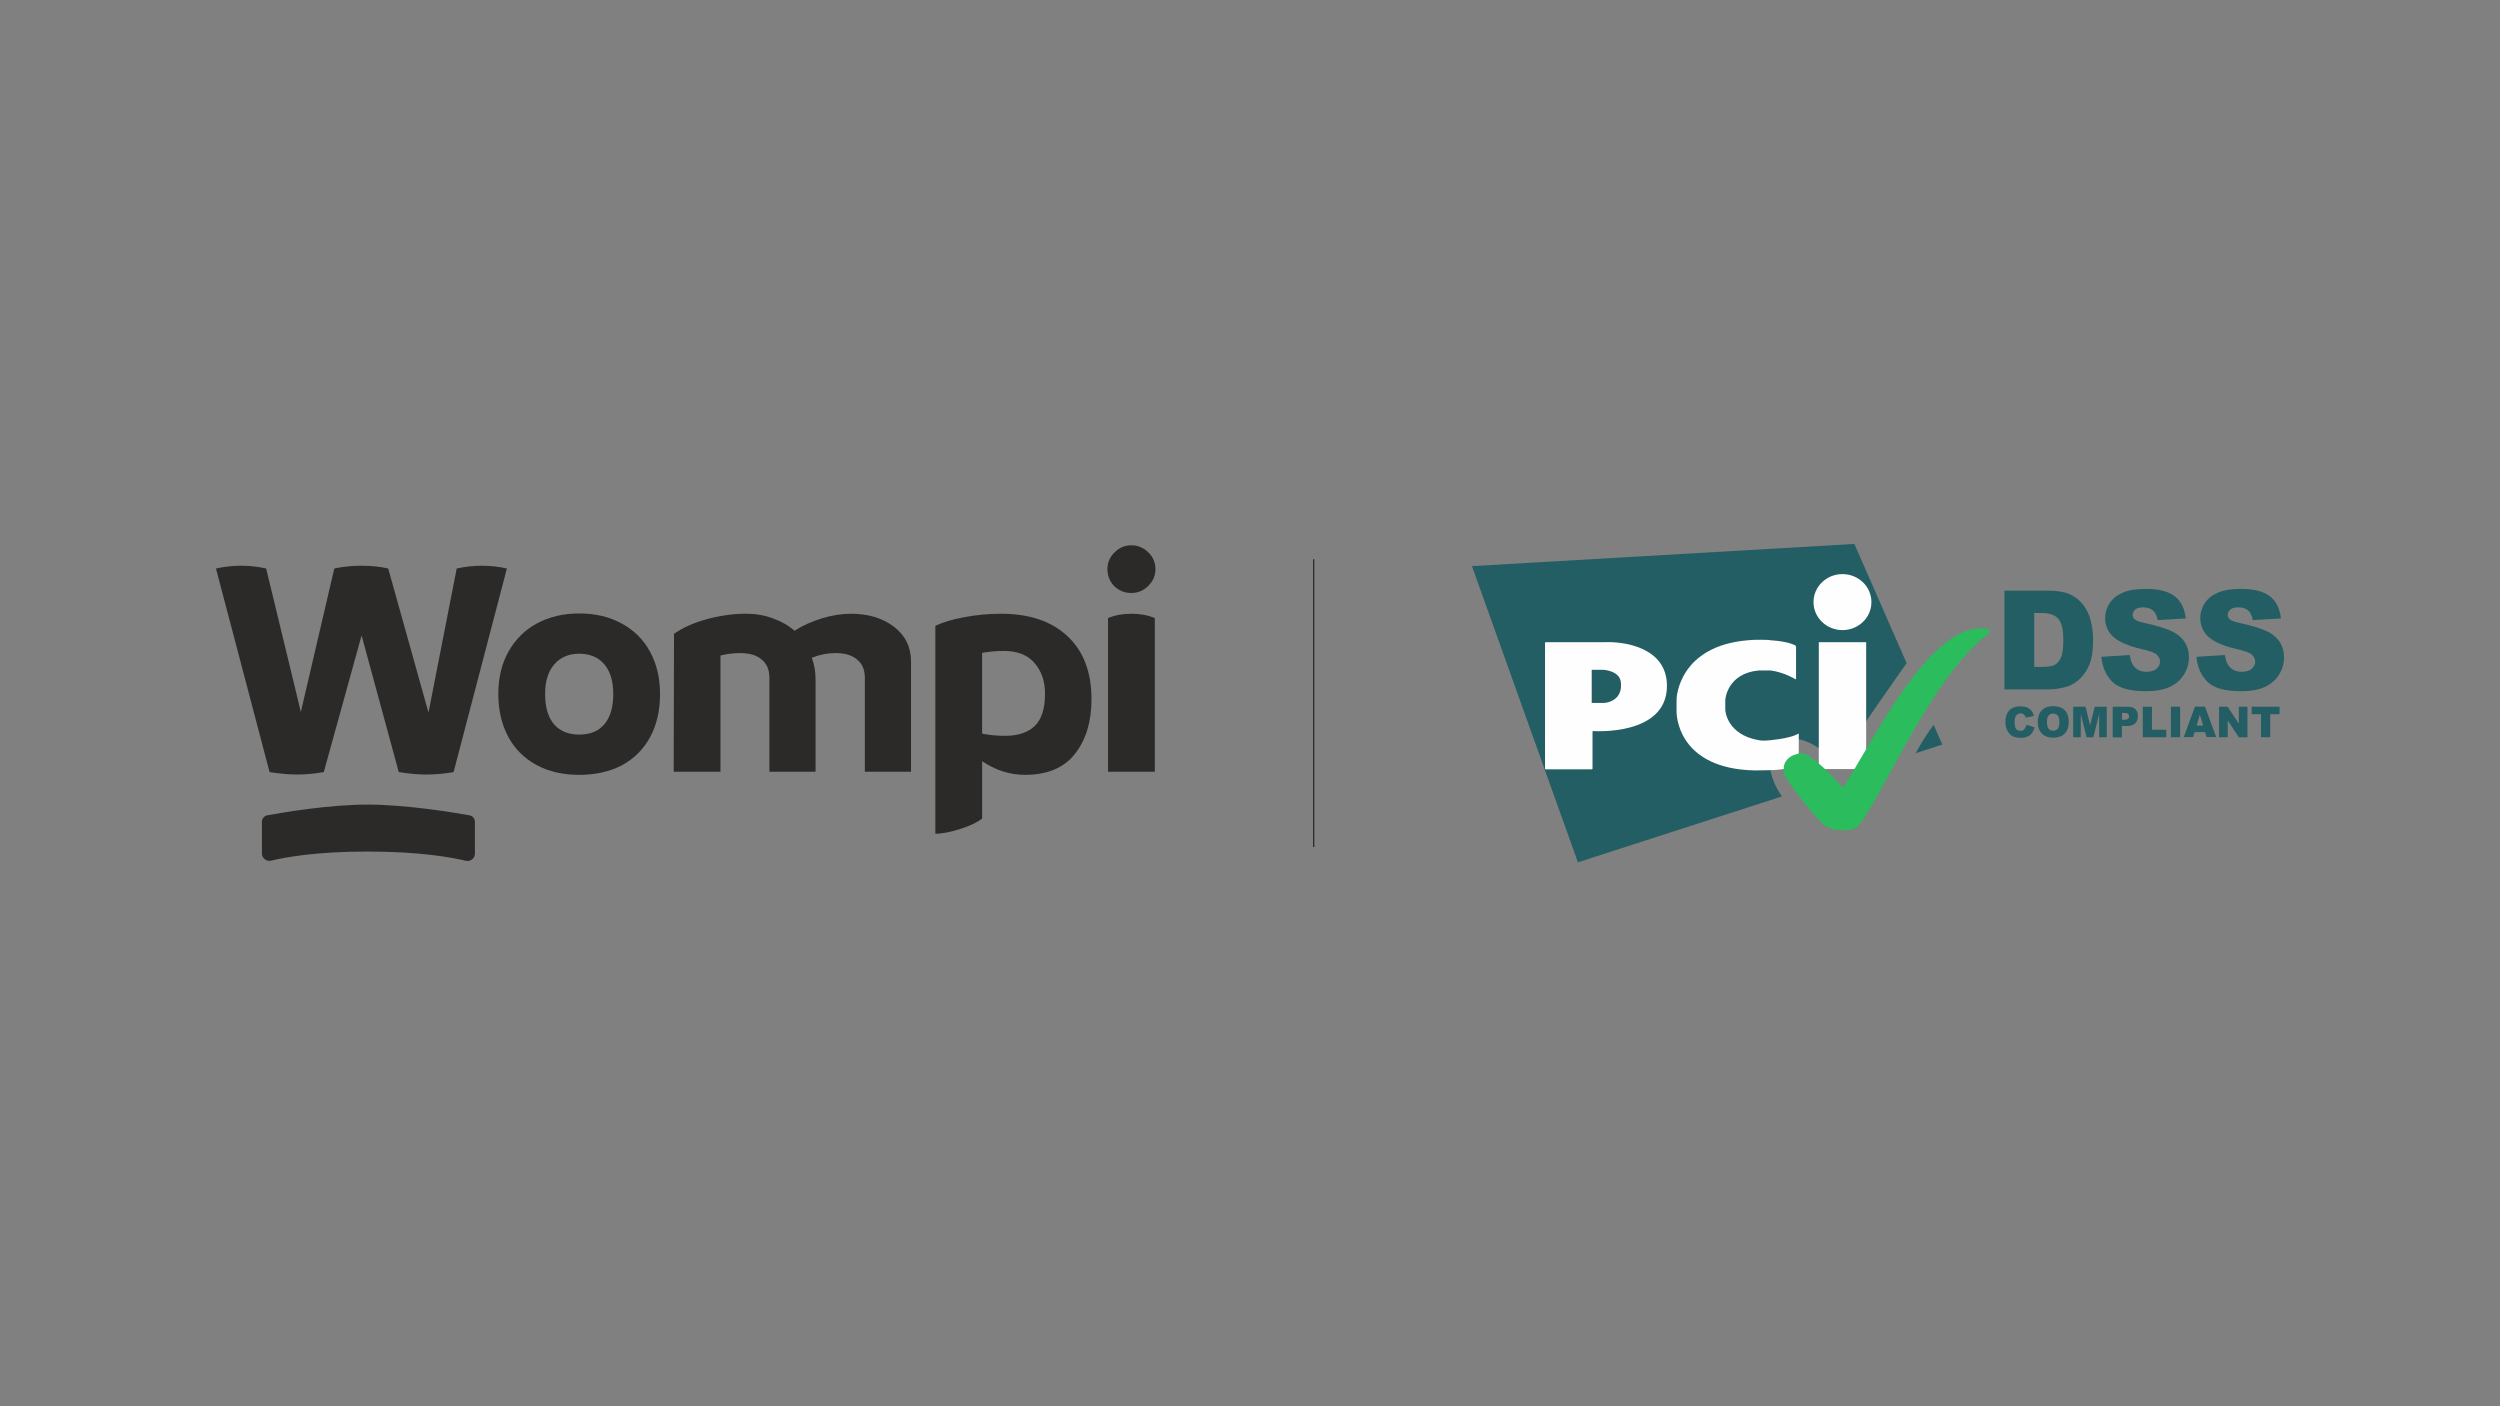 <?xml version="1.0" encoding="utf-8"?>
<!-- Generator: Adobe Illustrator 26.2.1, SVG Export Plug-In . SVG Version: 6.00 Build 0)  -->
<svg version="1.1" id="Capa_1" xmlns="http://www.w3.org/2000/svg" xmlns:xlink="http://www.w3.org/1999/xlink" x="0px" y="0px"
	 viewBox="0 0 1920 1080" style="enable-background:new 0 0 1920 1080;" xml:space="preserve">
<rect x="0" y="0" width="1920" height="1080" fill="#808080" stroke="none"/>
<style type="text/css">
	.st0{fill:#2C2A29;}
	.st1{fill:#225E63;}
	.st2{fill:#FEFEFE;}
	.st3{fill:#2BBC5D;}
	.st4{fill:none;stroke:#2C2A29;stroke-miterlimit:10;}
</style>
<g>
	<g>
		<path class="st0" d="M350.75,436.62c6.35-1.43,12.77-2.14,19.27-2.14c6.66,0,13.09,0.71,19.27,2.14l-40.93,156.33
			c-7.14,1.27-14.12,1.9-20.94,1.9c-6.19,0-13.25-0.63-21.18-1.9L277.7,488.01l-29.03,104.93c-7.14,1.27-13.96,1.9-20.46,1.9
			c-6.19,0-13.25-0.63-21.18-1.9l-41.17-156.33c6.5-1.43,12.93-2.14,19.27-2.14c6.5,0,12.93,0.71,19.27,2.14l26.65,110.17
			l25.7-110.17c6.66-1.43,13.64-2.14,20.94-2.14c7.3,0,14.12,0.71,20.46,2.14l30.93,110.65L350.75,436.62z"/>
		<path class="st0" d="M444.81,595.09c-12.53,0-23.48-2.54-32.84-7.61c-9.36-5.08-16.58-12.29-21.65-21.65
			c-5.08-9.52-7.61-20.46-7.61-32.84c0-12.53,2.62-23.4,7.85-32.6c5.23-9.36,12.53-16.58,21.89-21.65
			c9.52-5.08,20.3-7.61,32.36-7.61c12.53,0,23.48,2.62,32.84,7.85c9.36,5.08,16.58,12.29,21.65,21.65
			c5.08,9.36,7.61,20.15,7.61,32.36c0,12.69-2.54,23.72-7.61,33.08c-5.08,9.36-12.29,16.58-21.65,21.65
			C468.29,592.63,457.34,595.09,444.81,595.09z M444.81,564.16c8.41,0,14.83-2.62,19.27-7.85c4.6-5.39,6.9-13.17,6.9-23.32
			c0-9.83-2.3-17.45-6.9-22.84c-4.6-5.39-11.02-8.09-19.27-8.09c-8.09,0-14.52,2.78-19.27,8.33c-4.6,5.39-6.9,12.93-6.9,22.6
			c0,10.15,2.3,17.93,6.9,23.32C430.14,561.54,436.56,564.16,444.81,564.16z"/>
		<path class="st0" d="M653.5,471.36c13.32,0,24.35,3.33,33.07,9.99c8.73,6.66,13.09,15.55,13.09,26.65v84.71h-35.45v-72.1
			c0-6.19-1.98-10.87-5.95-14.04c-3.81-3.33-9.28-5-16.42-5c-6.35,0-12.45,1.19-18.33,3.57c1.91,5.23,2.86,10.95,2.86,17.13v70.43
			h-35.46v-72.1c0-6.19-1.98-10.87-5.95-14.04c-3.8-3.33-9.28-5-16.42-5c-5.39,0-10.47,0.63-15.23,1.9v89.23H517.4l0.24-105.89
			c6.98-4.92,15.55-8.72,25.7-11.42c10.15-2.7,20.07-4.04,29.74-4.04c7.3,0,14.12,1.19,20.47,3.57c6.34,2.22,11.9,5.39,16.65,9.52
			c6.19-3.97,13.17-7.14,20.94-9.52C638.91,472.55,646.37,471.36,653.5,471.36z"/>
		<path class="st0" d="M768.79,471.36c21.73,0,38.71,5.71,50.92,17.13c12.38,11.42,18.56,27.6,18.56,48.54
			c0,17.29-4.29,31.33-12.85,42.12c-8.4,10.63-21.17,15.94-38.31,15.94c-5.55,0-11.18-0.87-16.89-2.62
			c-5.71-1.9-11.02-4.52-15.94-7.85v44.02c-3.81,3.01-9.52,5.71-17.13,8.09c-7.46,2.38-13.72,3.57-18.8,3.57V480.64
			c6.03-2.86,13.48-5.08,22.37-6.66C749.75,472.23,759.11,471.36,768.79,471.36z M771.88,565.11c9.99,0,17.61-2.54,22.85-7.61
			c5.24-5.08,7.85-13.33,7.85-24.75c0-9.52-2.7-17.37-8.09-23.56c-5.24-6.19-13.09-9.28-23.56-9.28c-5.24,0-10.79,0.48-16.66,1.43
			v62.1C759.83,564.55,765.7,565.11,771.88,565.11z"/>
		<path class="st0" d="M868.83,455.42c-5.07,0-9.44-1.74-13.09-5.23c-3.49-3.65-5.24-8.01-5.24-13.09c0-5.08,1.82-9.36,5.47-12.85
			c3.65-3.65,7.93-5.47,12.85-5.47c5.07,0,9.44,1.82,13.09,5.47c3.65,3.49,5.47,7.77,5.47,12.85c0,4.92-1.82,9.2-5.47,12.85
			C878.27,453.59,873.9,455.42,868.83,455.42z M850.98,474.69c5.24-2.22,11.26-3.33,18.08-3.33c6.66,0,12.61,1.11,17.84,3.33v118.02
			h-35.93V474.69z"/>
		<path class="st0" d="M201.16,655.61v-24.45c0-2.46,1.72-4.56,4.13-5.01c11.94-2.19,47.49-8.23,77-8.23
			c29.59,0,66.11,6.07,78.27,8.25c2.43,0.44,4.16,2.55,4.16,5.01v24.55c0,3.55-3.53,6.17-6.98,5.34
			c-11.09-2.65-35.64-7.09-75.44-7.09c-39.33,0-63.15,4.34-74.04,7C204.77,661.83,201.16,659.19,201.16,655.61z"/>
	</g>
	<g>
		<path class="st1" d="M1556.25,556.62l6.24,1.92c-0.41,1.81-1.04,3.3-1.97,4.47c-0.93,1.17-1.97,2.13-3.32,2.66
			c-1.35,0.64-3.02,0.96-5.09,0.96c-2.49,0-4.47-0.32-6.13-1.06c-1.56-0.75-2.91-2.02-4.05-3.94c-1.14-1.81-1.77-4.26-1.77-7.13
			c0-3.83,1.04-6.82,3.01-8.95c1.97-2.13,4.89-3.09,8.52-3.09c2.91,0,5.09,0.64,6.76,1.81c1.66,1.17,2.91,2.98,3.64,5.54l-6.24,1.38
			c-0.21-0.75-0.41-1.28-0.73-1.6c-0.41-0.53-0.83-0.96-1.45-1.28c-0.62-0.32-1.25-0.43-1.87-0.43c-1.56,0-2.81,0.64-3.64,2.02
			c-0.62,0.96-0.93,2.56-0.93,4.58c0,2.56,0.41,4.37,1.14,5.32c0.73,0.96,1.87,1.49,3.22,1.49c1.35,0,2.39-0.43,3.02-1.17
			C1555.43,559.17,1555.94,558.11,1556.25,556.62z"/>
		<path class="st1" d="M1564.98,554.48c0-3.83,1.04-6.82,3.12-8.95c2.08-2.13,4.99-3.19,8.73-3.19c3.85,0,6.76,1.06,8.83,3.09
			c2.08,2.13,3.12,5,3.12,8.84c0,2.77-0.41,5-1.35,6.71c-0.93,1.7-2.18,3.09-3.95,4.05c-1.66,0.96-3.85,1.49-6.34,1.49
			c-2.6,0-4.68-0.43-6.44-1.28c-1.66-0.85-3.01-2.13-4.16-4.05C1565.4,559.27,1564.98,557.25,1564.98,554.48z M1572.05,554.48
			c0,2.34,0.42,4.05,1.25,5.11s1.97,1.6,3.53,1.6c1.56,0,2.7-0.53,3.54-1.49c0.83-1.06,1.25-2.88,1.25-5.43
			c0-2.24-0.42-3.83-1.35-4.79c-0.83-1.06-2.08-1.49-3.53-1.49c-1.45,0-2.6,0.53-3.43,1.6
			C1572.47,550.44,1572.05,552.14,1572.05,554.48z"/>
		<path class="st1" d="M1592.42,542.77h9.25l3.54,14.27l3.53-14.27h9.25v23.43h-5.82v-17.89l-4.47,17.89h-5.2l-4.47-17.89v17.89
			h-5.82v-23.43H1592.42z"/>
		<path class="st1" d="M1622.56,542.77h11.74c2.6,0,4.47,0.64,5.72,1.92c1.25,1.28,1.87,2.98,1.87,5.32c0,2.34-0.73,4.26-2.08,5.54
			c-1.35,1.38-3.54,2.02-6.34,2.02h-3.84v8.73h-7.07V542.77z M1629.63,552.78h1.77c1.35,0,2.29-0.21,2.91-0.75
			c0.52-0.53,0.83-1.06,0.83-1.81c0-0.75-0.21-1.38-0.73-1.92c-0.52-0.53-1.35-0.75-2.7-0.75h-1.97v5.22H1629.63z"/>
		<path class="st1" d="M1645.63,542.77h7.07v17.68h11.02v5.75h-18.08V542.77z"/>
		<path class="st1" d="M1667.25,542.77h7.07v23.43h-7.07V542.77z"/>
		<path class="st1" d="M1693.44,562.26h-8.01l-1.14,3.83h-7.17l8.62-23.43h7.69l8.62,23.43h-7.38L1693.44,562.26z M1691.98,557.25
			l-2.49-8.41l-2.49,8.41H1691.98z"/>
		<path class="st1" d="M1704.25,542.77h6.55l8.62,12.99v-12.99h6.65v23.43h-6.65l-8.52-12.89v12.89h-6.65V542.77z"/>
		<path class="st1" d="M1729.19,542.77h21.51v5.75h-7.17v17.68h-7.07v-17.68h-7.17v-5.75H1729.19z"/>
		<path class="st1" d="M1471.24,578.44l20.47-6.6l-6.65-15.12C1480.18,563,1475.29,571.09,1471.24,578.44z M1464.28,509.33
			l-40.12-91.58l-293.7,17.04l81.38,227.46l156.62-50.58c-9.98-14.7-13.61-32.16-2.08-40.68c12.89-9.58,32.32,1.49,44.69,17.14
			C1423.02,567.69,1456.59,520.09,1464.28,509.33z"/>
		<path class="st2" d="M1415.01,483.93c12.26,0,22.24-9.58,22.24-21.51c0-11.93-9.98-21.51-22.24-21.51
			c-12.26,0-22.24,9.58-22.24,21.51C1392.77,474.24,1402.75,483.93,1415.01,483.93z M1396.83,493.2h36.38v97.44h-36.38V493.2z"/>
		<path class="st2" d="M1378.85,521.63c0.31,0.11,0.52,0,0.52-0.32V496.6c0-0.32-0.21-0.64-0.52-0.85c0,0-4.78-3.19-19.33-4.05
			c-0.73-0.43-13.51-0.53-16.94,0c-53,4.37-54.98,43.66-54.98,45.37v9.58c0,1.17,0,41.32,54.98,44.83c5.4,0.43,15.9,0,16.94,0
			c12.68,0,21.41-3.94,21.41-3.94c0.31-0.11,0.52-0.43,0.52-0.75v-23.11c0-0.32-0.21-0.43-0.42-0.21c0,0-3.95,3.19-21.2,5.01
			c-4.88,0.53-7.28,0.32-9.04,0c-24.53-4.26-25.67-22.58-25.67-22.58c0-0.32-0.1-0.85-0.1-1.06v-7.03c0-0.32,0-0.85,0.1-1.06
			c0,0,1.66-19.7,25.67-21.83h9.04C1370.32,516.3,1378.85,521.63,1378.85,521.63z"/>
		<path class="st2" d="M1186.58,590.31c0,0.32,0.21,0.53,0.52,0.53h35.44c0.31,0,0.52-0.21,0.52-0.53v-28.33
			c0-0.32,0.21-0.53,0.52-0.53c0,0,56.64,4.15,56.64-34.71c0-30.77-35.54-34.08-47.18-33.54c-0.21,0-45.94,0-45.94,0
			c-0.31,0-0.52,0.21-0.52,0.53V590.31z M1222.43,539.84v-25.45h8.73c0,0,12.58,0.53,13.61,9.37c0.21,0.64,0.21,5,0,5.22
			c-1.66,10.33-12.58,10.86-12.58,10.86H1222.43z"/>
		<path class="st3" d="M1416.06,637.65c2.91,0,5.2,0,8.94-1.7c12.89-6.92,56.43-115.86,102.37-149.4c0.31-0.21,0.62-0.53,0.83-0.85
			c0.31-0.43,0.31-0.85,0.31-0.85s0-2.24-6.76-2.24c-40.84-1.17-83.35,86.68-105.7,121.4c-0.31,0.43-1.77,0-1.77,0
			s-14.97-18.1-27.96-25.02c-0.31-0.11-1.77-0.64-3.33-0.53c-1.04,0-7.07,1.28-9.87,4.26c-3.33,3.62-3.22,5.64-3.22,10.01
			c0,0.32,0.21,1.81,0.62,2.56c3.22,5.75,17.67,26.2,29.62,37.48C1401.92,634.14,1404.73,637.65,1416.06,637.65z"/>
		<path class="st1" d="M1539.42,453.64h33.99c6.76,0,12.16,0.96,16.21,2.77c4.16,1.92,7.59,4.58,10.19,7.99
			c2.7,3.51,4.68,7.56,5.82,12.14c1.25,4.58,1.87,9.48,1.87,14.7c0,8.09-0.93,14.38-2.7,18.85c-1.77,4.47-4.26,8.2-7.48,11.29
			c-3.22,2.98-6.65,5-10.29,6.07c-4.99,1.38-9.56,2.02-13.61,2.02h-33.99V453.64z M1562.28,470.78v41.42h5.61
			c4.78,0,8.21-0.53,10.19-1.6c1.97-1.06,3.64-2.98,4.78-5.64c1.14-2.66,1.77-7.13,1.77-13.2c0-8.09-1.25-13.52-3.84-16.51
			c-2.6-2.98-6.76-4.47-12.78-4.47H1562.28z"/>
		<path class="st1" d="M1613.83,504.43l21.83-1.38c0.52,3.62,1.45,6.39,2.91,8.31c2.39,3.09,5.72,4.58,10.08,4.58
			c3.22,0,5.82-0.75,7.58-2.34c1.77-1.6,2.7-3.41,2.7-5.43c0-1.92-0.83-3.73-2.49-5.32c-1.66-1.6-5.61-2.98-11.74-4.37
			c-10.08-2.34-17.15-5.43-21.51-9.26s-6.44-8.73-6.44-14.7c0-3.94,1.14-7.56,3.33-11.07c2.18-3.51,5.51-6.18,9.98-8.2
			c4.47-2.02,10.5-2.98,18.19-2.98c9.46,0,16.73,1.81,21.62,5.43c4.99,3.62,7.9,9.37,8.83,17.25l-21.62,1.28
			c-0.62-3.41-1.77-5.86-3.64-7.45c-1.87-1.6-4.36-2.34-7.58-2.34c-2.7,0-4.68,0.53-6.03,1.7c-1.35,1.17-1.97,2.56-1.97,4.26
			c0,1.17,0.52,2.34,1.66,3.3c1.04,0.96,3.64,1.92,7.69,2.77c9.98,2.24,17.15,4.47,21.51,6.71c4.37,2.24,7.48,5.11,9.46,8.41
			c1.97,3.3,2.91,7.13,2.91,11.29c0,4.9-1.35,9.37-3.95,13.42c-2.6,4.15-6.34,7.24-11.02,9.37c-4.68,2.13-10.71,3.19-17.88,3.19
			c-12.57,0-21.31-2.45-26.19-7.45C1617.26,518.38,1614.56,512.1,1613.83,504.43z"/>
		<path class="st1" d="M1686.89,504.43l21.83-1.38c0.52,3.62,1.45,6.39,2.91,8.31c2.39,3.09,5.72,4.58,10.08,4.58
			c3.22,0,5.82-0.75,7.59-2.34c1.77-1.6,2.7-3.41,2.7-5.43c0-1.92-0.83-3.73-2.49-5.32c-1.66-1.6-5.61-2.98-11.74-4.37
			c-10.08-2.34-17.15-5.43-21.51-9.26c-4.26-3.83-6.44-8.73-6.44-14.7c0-3.94,1.14-7.56,3.32-11.07c2.18-3.51,5.51-6.18,9.98-8.2
			c4.47-2.02,10.5-2.98,18.19-2.98c9.46,0,16.73,1.81,21.62,5.43c4.99,3.62,7.9,9.37,8.83,17.25l-21.62,1.28
			c-0.63-3.41-1.77-5.86-3.64-7.45c-1.87-1.6-4.37-2.34-7.59-2.34c-2.7,0-4.68,0.53-6.03,1.7c-1.35,1.17-1.97,2.56-1.97,4.26
			c0,1.17,0.52,2.34,1.66,3.3c1.04,0.96,3.64,1.92,7.69,2.77c9.98,2.24,17.15,4.47,21.51,6.71c4.36,2.24,7.48,5.11,9.46,8.41
			c1.97,3.3,2.91,7.13,2.91,11.29c0,4.9-1.35,9.37-3.95,13.42c-2.6,4.15-6.34,7.24-11.02,9.37c-4.68,2.13-10.7,3.19-17.88,3.19
			c-12.57,0-21.31-2.45-26.19-7.45C1690.22,518.38,1687.52,512.1,1686.89,504.43z"/>
	</g>
	<line class="st4" x1="1008.92" y1="429.5" x2="1008.92" y2="650.5"/>
</g>
</svg>
